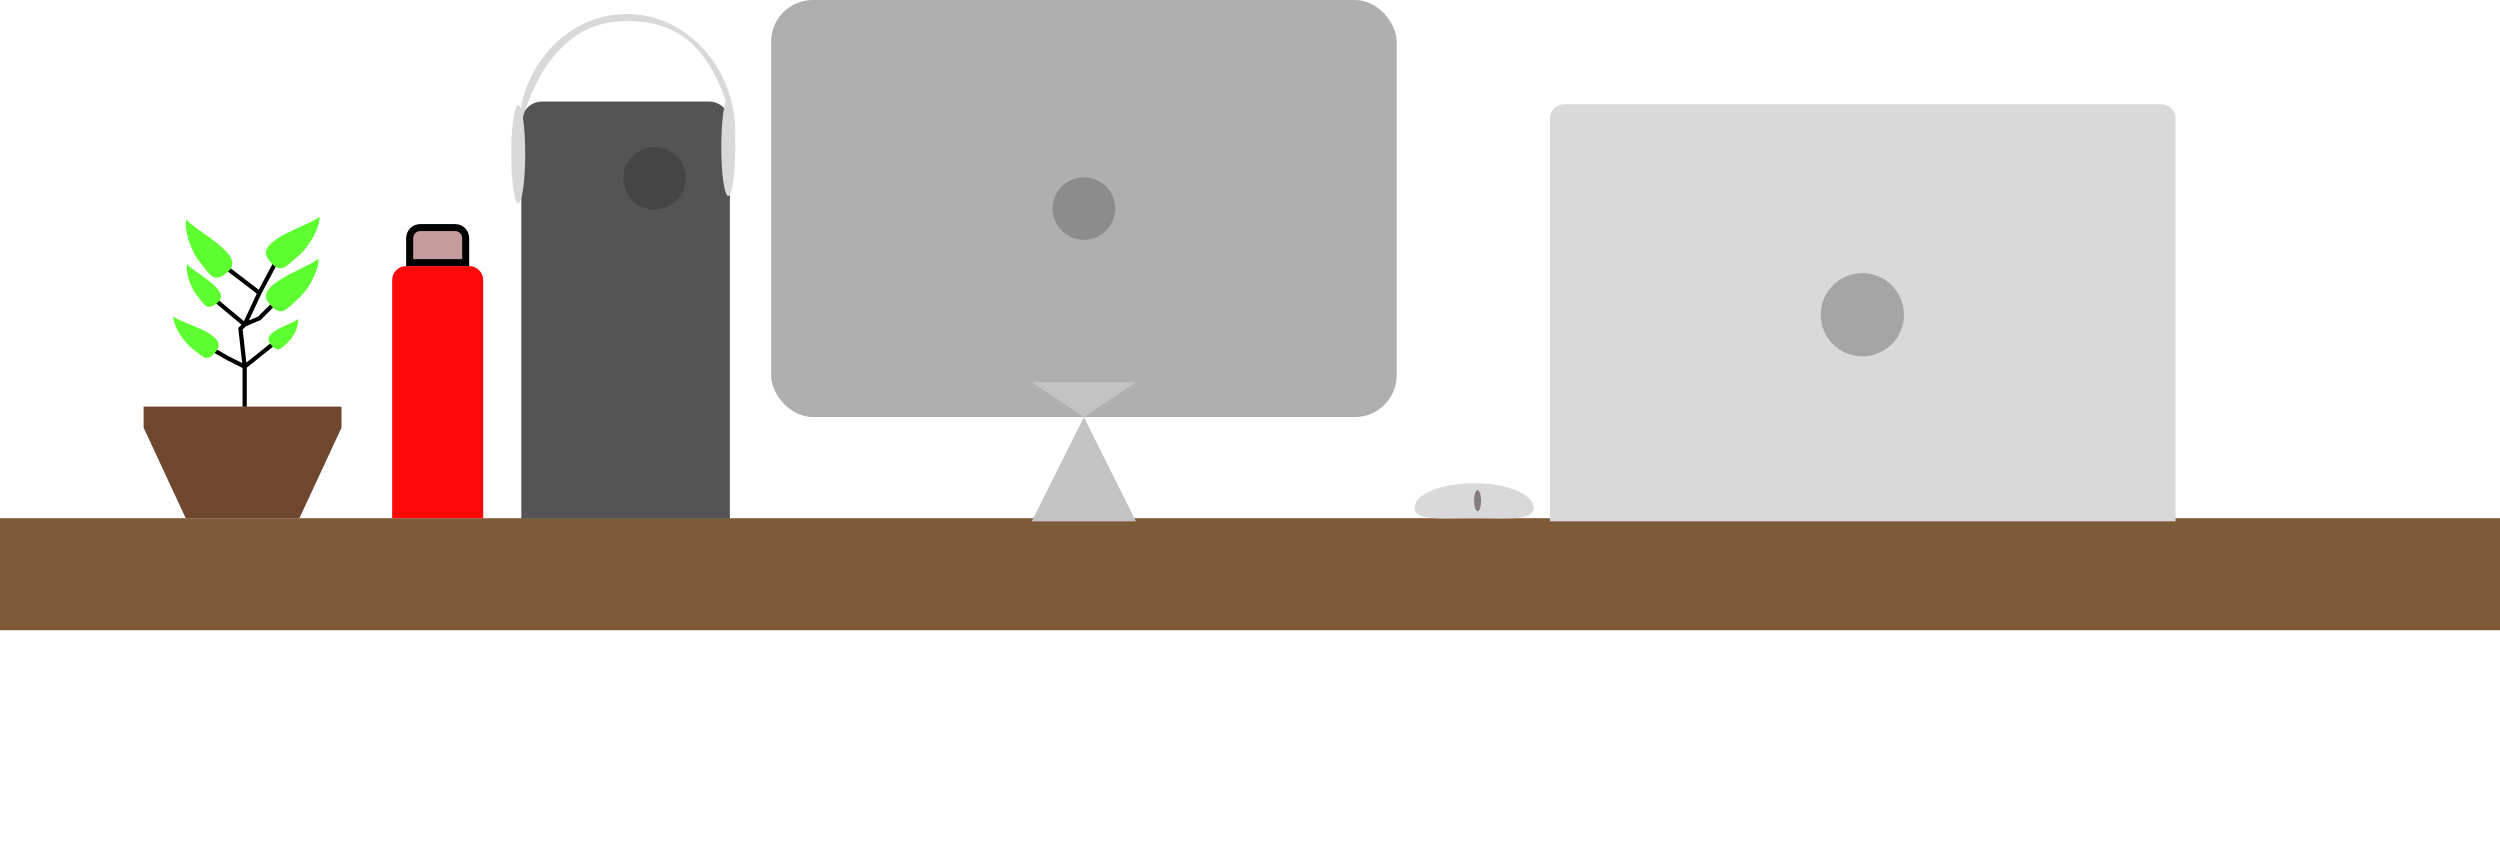 <svg width="357" height="122" viewBox="0 0 357 122" fill="none" xmlns="http://www.w3.org/2000/svg">
<rect y="74" width="357" height="16" fill="#7F5A39"/>
<rect x="110.112" width="89.333" height="59.556" rx="5.956" fill="#AFAFAF"/>
<circle cx="154.781" cy="29.781" r="4.467" fill="black" fill-opacity="0.2"/>
<path d="M162.222 54.59L154.777 54.592L147.333 54.59L154.777 59.553L147.333 74.442H162.222L154.777 59.553L162.222 54.59Z" fill="#C3C3C3"/>
<path d="M74.445 17.478C74.445 15.833 75.778 14.5 77.423 14.5H101.245C102.89 14.5 104.223 15.833 104.223 17.478V74.056H74.445V17.478Z" fill="#545454"/>
<circle cx="93.467" cy="25.467" r="4.467" fill="black" fill-opacity="0.18"/>
<path d="M221.333 16.888C221.333 15.784 222.229 14.888 223.333 14.888H308.667C309.771 14.888 310.667 15.784 310.667 16.888V74.444H221.333V16.888Z" fill="#D9D9D9"/>
<circle cx="265.945" cy="44.945" r="5.945" fill="black" fill-opacity="0.24"/>
<path d="M20.509 58.067H48.767V61.074L42.755 74H33.436H26.521L20.509 61.074V58.067Z" fill="#6E472E"/>
<path d="M34.939 58.068V57.767V52.356M37.043 41.834L34.939 46.344M37.043 41.834L39.448 37.325M37.043 41.834L31.933 37.926L32.534 36.423M34.939 52.356L32.534 51.153L28.325 48.748M34.939 52.356L39.448 48.748M34.939 52.356L34.337 46.945L34.939 46.344M34.939 46.344L29.528 41.834M34.939 46.344L37.043 45.442L39.748 42.736" stroke="black" stroke-width="0.601"/>
<path d="M38.571 49.063C39.761 50.577 40.155 49.724 41.065 48.928C41.975 48.131 42.712 46.462 42.585 45.549C41.675 46.346 37.26 47.395 38.571 49.063Z" fill="#5EFF31"/>
<path d="M38.323 43.2C40.162 45.578 40.923 44.12 42.547 42.698C44.171 41.276 45.6 38.427 45.486 36.928C43.862 38.35 36.297 40.579 38.323 43.2Z" fill="#5EFF31"/>
<path d="M38.288 36.992C40.053 39.426 40.858 37.992 42.526 36.621C44.193 35.251 45.709 32.447 45.642 30.945C43.975 32.316 36.344 34.31 38.288 36.992Z" fill="#5EFF31"/>
<path d="M32.694 38.669C30.505 40.729 29.982 39.17 28.601 37.511C27.22 35.852 26.256 32.813 26.603 31.351C27.984 33.01 35.106 36.398 32.694 38.669Z" fill="#5EFF31"/>
<path d="M31.188 43.098C29.572 44.619 29.189 43.471 28.174 42.252C27.159 41.032 26.453 38.796 26.711 37.718C27.726 38.938 32.97 41.423 31.188 43.098Z" fill="#5EFF31"/>
<path d="M30.989 49.962C29.607 52.024 28.9 50.867 27.484 49.788C26.068 48.71 24.733 46.445 24.743 45.205C26.159 46.283 32.511 47.69 30.989 49.962Z" fill="#5EFF31"/>
<path d="M56 40C56 38.895 56.895 38 58 38H67C68.105 38 69 38.895 69 40V74H56V40Z" fill="#FF0808"/>
<path d="M60 32.5H65C65.828 32.5 66.5 33.172 66.5 34V37.5H58.5V34C58.5 33.172 59.172 32.5 60 32.5Z" fill="#C59C9C" stroke="black"/>
<path d="M219 72.5C219 74.433 215.194 74 210.5 74C205.806 74 202 74.433 202 72.5C202 70.567 205.806 69 210.5 69C215.194 69 219 70.567 219 72.5Z" fill="#D9D9D9"/>
<ellipse cx="211" cy="71.5" rx="0.5" ry="1.5" fill="#877D7D"/>
<ellipse cx="74" cy="22" rx="1" ry="7" fill="#D9D9D9"/>
<ellipse cx="104" cy="21" rx="1" ry="7" fill="#D9D9D9"/>
<path d="M105 19C102.265 8 98.06 3 89.5 3C80.94 3 76.348 10 74 19C74 9.611 80.94 2 89.5 2C98.06 2 105 9.611 105 19Z" fill="#D9D9D9"/>
</svg>
